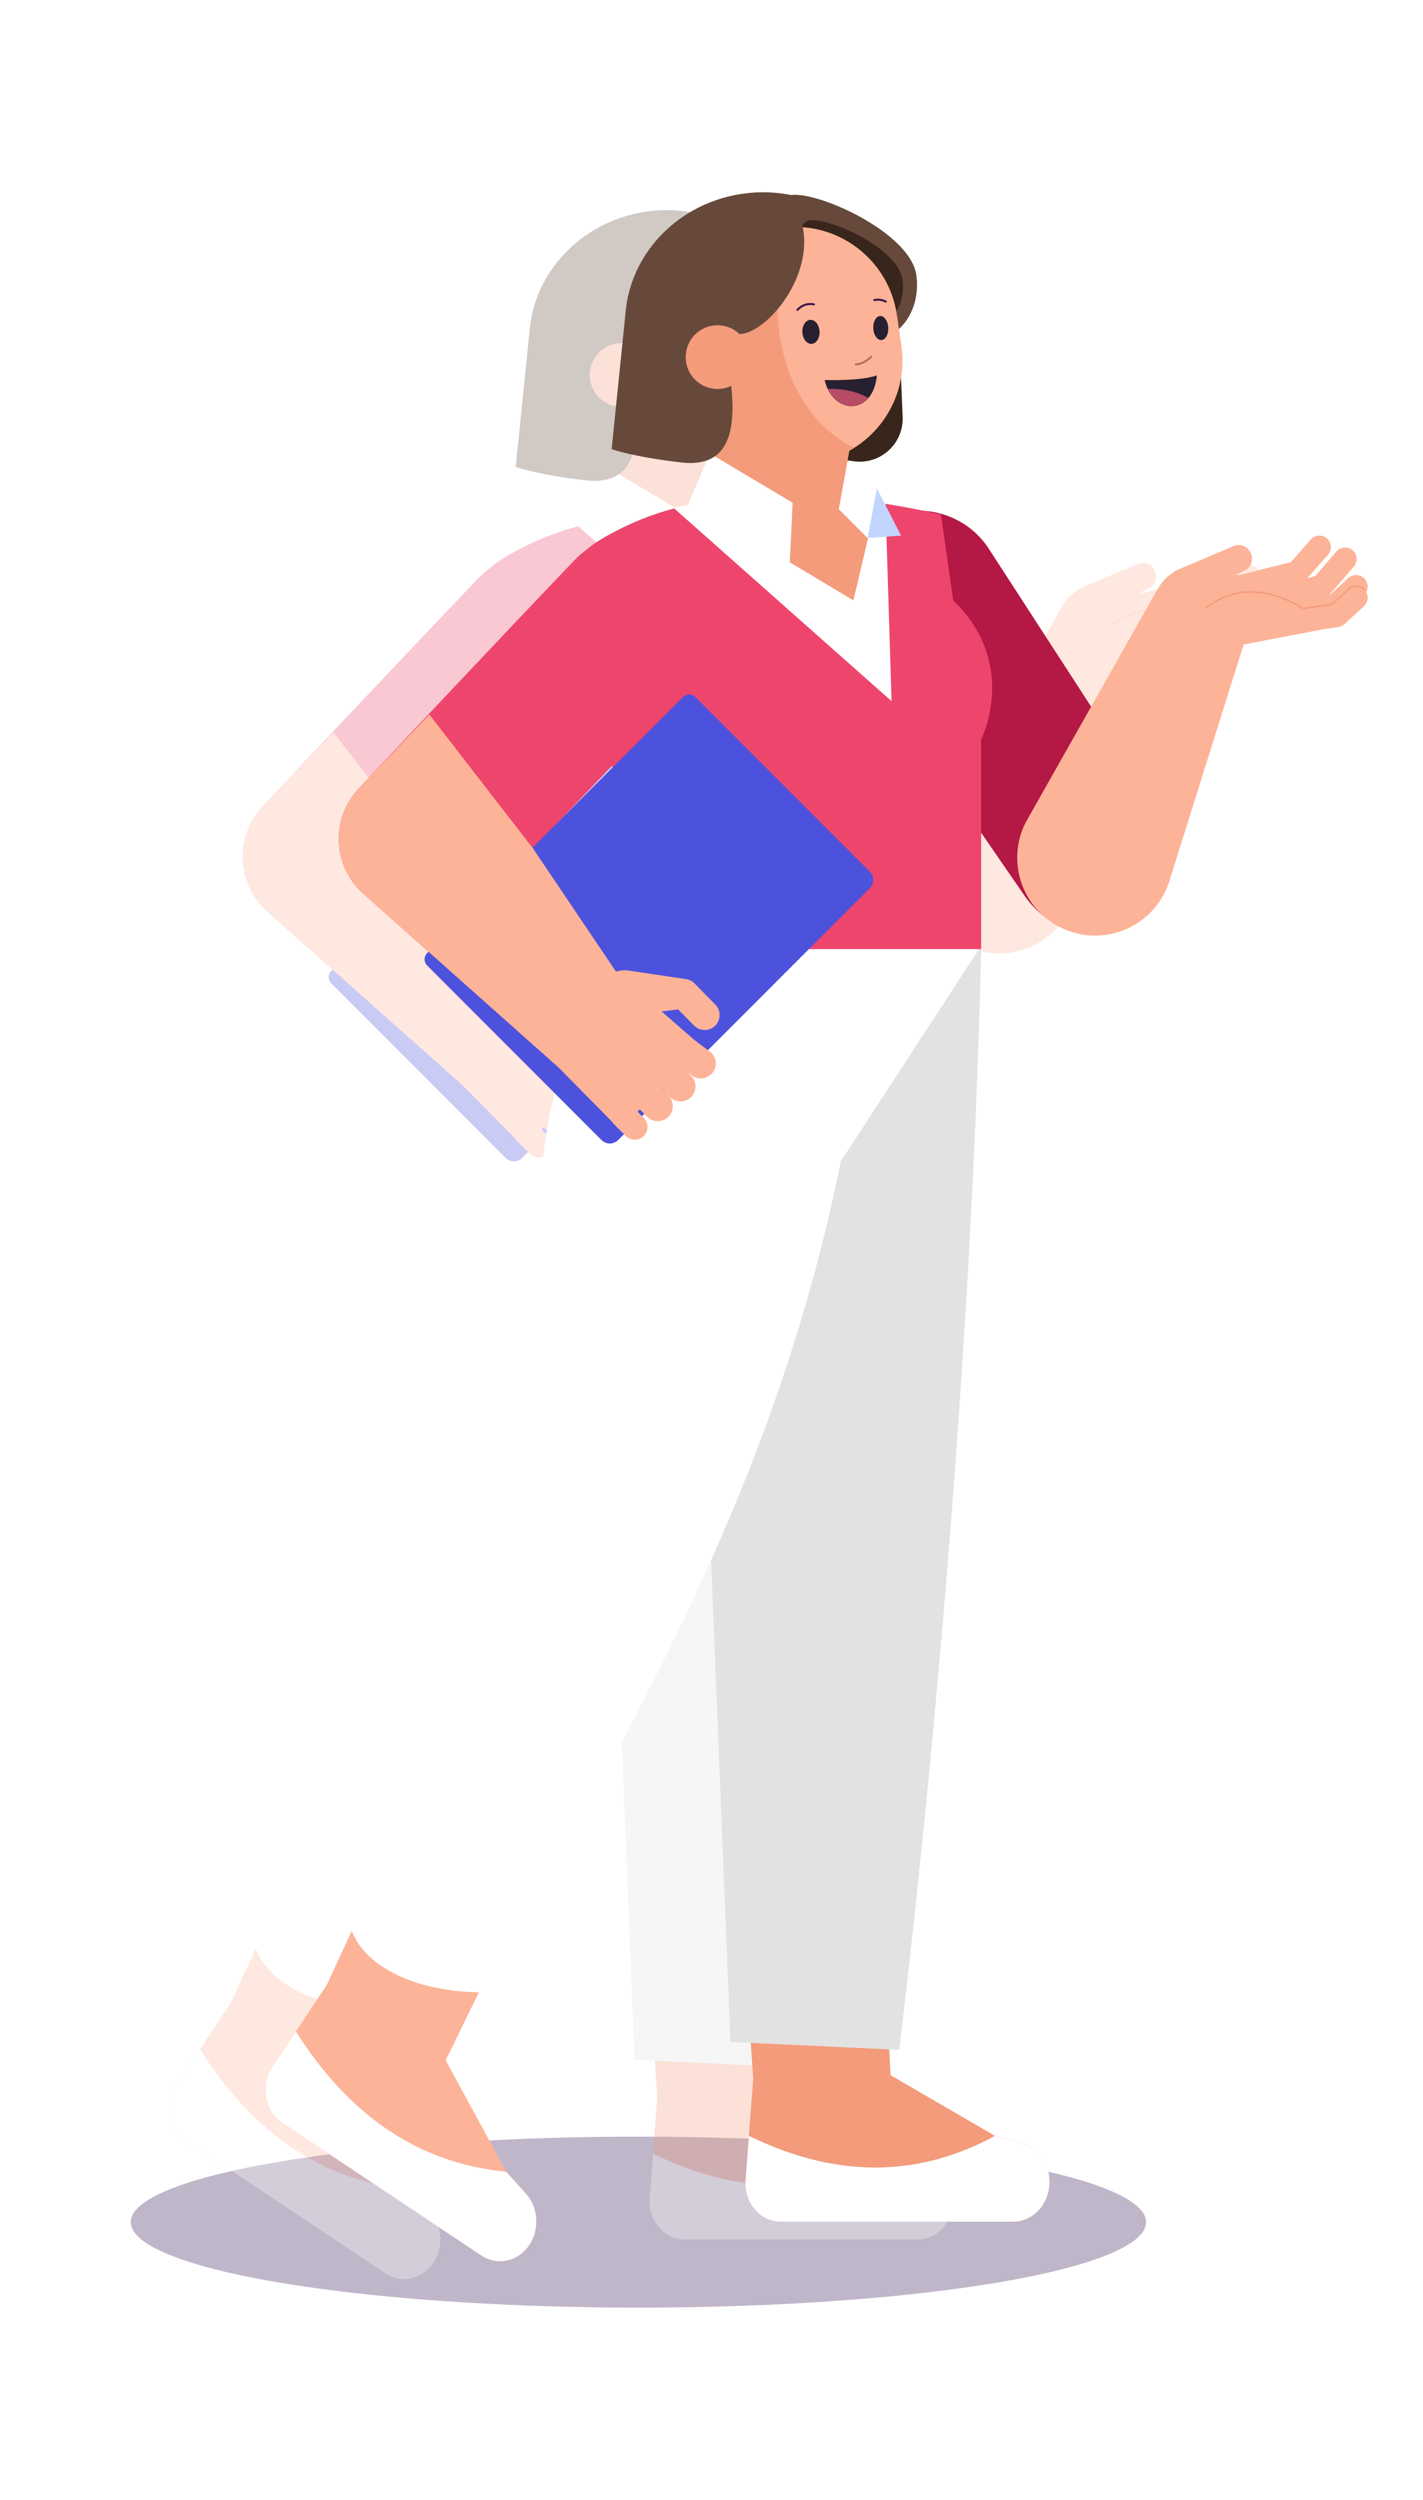 <svg width="740" height="1300" viewBox="0 0 740 1300" fill="none" xmlns="http://www.w3.org/2000/svg">
<g clip-path="url(#clip0_1200_2724)">
<g filter="url(#filter0_f_1200_2724)">
<ellipse cx="332" cy="1155.54" rx="264" ry="44.458" fill="#2C0C4B" fill-opacity="0.3" style="mix-blend-mode:multiply"/>
</g>
<g opacity="0.3" clip-path="url(#clip1_1200_2724)" filter="url(#filter1_f_1200_2724)">
<path d="M410.419 1031.42L413.232 1088.41L467.513 1119.96L481.631 1123.84C489.992 1126.16 495.852 1134.4 495.852 1143.89C495.852 1155.31 487.413 1164.56 477.02 1164.56H355.902C345.275 1164.56 336.914 1154.61 337.8 1142.98L341.811 1090.18L337.722 1031.44H410.419V1031.42Z" fill="#F39B7A"/>
<path d="M495.878 1143.89C495.878 1155.31 487.439 1164.57 477.046 1164.57H355.928C345.301 1164.57 336.94 1154.61 337.826 1142.98L339.571 1119.96C383.33 1141.31 426.047 1142.48 467.513 1119.96L481.631 1123.84C490.018 1126.16 495.878 1134.43 495.878 1143.89Z" fill="white"/>
<path d="M460.324 502.797C456.469 676.224 439.799 891.052 417.738 1075.25L329.986 1071.13L307.091 502.823L460.324 502.797Z" fill="#E2E2E2"/>
<path d="M206.419 1030.38L181.883 1080.67L213.374 1138.57L223.584 1149.94C229.653 1156.69 230.747 1167.1 226.267 1175.18C220.876 1184.93 209.285 1188.03 200.403 1182.11L96.892 1113.1C87.802 1107.05 85.38 1093.76 91.631 1084.35L120.022 1041.51L144.298 988.977L206.419 1030.38Z" fill="#FDB397"/>
<path d="M226.267 1175.21C220.876 1184.96 209.285 1188.06 200.403 1182.14L96.892 1113.1C87.802 1107.05 85.38 1093.76 91.631 1084.35L104.003 1065.68C131.326 1108.88 167.245 1134.22 213.348 1138.6L223.558 1149.97C229.653 1156.72 230.747 1167.12 226.267 1175.21Z" fill="white"/>
<path d="M459.257 502.798L387.367 613.131C352.334 786.532 275.835 910.866 202.122 1045.34C162.739 1045.6 126.221 1028.03 131.118 995.025C133.384 973.255 168.209 877.521 182.014 847.748C218.557 768.934 217.151 752.952 217.151 752.952C217.151 752.952 226.971 640.324 235.28 592.483C243.588 544.642 277.475 498.809 277.475 498.809L459.257 502.798Z" fill="white"/>
<path d="M464.336 294.668L552.166 430.187C579.801 476.646 515.961 519.377 483.61 476.099L392.003 343.083C378.355 323.269 383.356 296.154 403.125 282.519C423.234 268.597 451.052 274.124 464.336 294.668Z" fill="#B41844"/>
<path d="M547.712 323.371L596.836 344.411L558 468.119C550.499 490.593 525.415 501.856 503.666 492.548C482.204 483.345 472.931 457.951 483.402 437.094L547.712 323.371Z" fill="#FDB397"/>
<path d="M645.622 335.104L596.81 344.438L567.09 352.807L547.686 323.372L552.817 314.534C557.349 306.713 566.387 302.672 575.269 304.497L629.212 315.759L645.622 335.104Z" fill="#FDB397"/>
<path d="M562.115 305.773L591.496 293.284C599.857 289.947 605.249 301.888 597.279 306.007L568.575 319.955C558.964 324.257 552.556 310.153 562.115 305.773Z" fill="#FDB397"/>
<path d="M595.195 320.322C592.512 320.322 590.064 318.497 589.386 315.785C588.579 312.578 590.533 309.32 593.736 308.511L621.372 301.602L631.739 289.818C633.927 287.341 637.703 287.081 640.178 289.271C642.652 291.461 642.913 295.241 640.725 297.718L629.134 310.91C628.327 311.822 627.259 312.474 626.087 312.761L596.628 320.113C596.159 320.269 595.664 320.322 595.195 320.322Z" fill="#FDB397"/>
<path d="M615.72 337.008C613.037 337.008 610.589 335.183 609.911 332.472C609.104 329.265 611.057 326.006 614.261 325.198L642.236 318.211L651.274 309.894C653.722 307.652 657.499 307.834 659.739 310.259C661.979 312.71 661.823 316.49 659.374 318.732L649.19 328.066C648.461 328.743 647.549 329.213 646.585 329.473L617.126 336.826C616.684 336.956 616.215 337.008 615.72 337.008Z" fill="#FDB397"/>
<path d="M604.259 328.482C601.577 328.482 599.128 326.657 598.451 323.945C597.643 320.739 599.597 317.48 602.801 316.672L633.953 308.902L645.101 296.049C647.263 293.546 651.04 293.286 653.54 295.449C656.041 297.613 656.301 301.394 654.139 303.897L641.767 318.184C640.959 319.122 639.892 319.774 638.693 320.061L605.692 328.299C605.223 328.43 604.728 328.482 604.259 328.482Z" fill="#FDB397"/>
<path d="M616.423 339.221C613.454 339.221 610.901 337.031 610.484 334.007C610.042 330.722 612.36 327.724 615.642 327.281L642.522 323.735L651.3 315.679C653.748 313.437 657.525 313.619 659.765 316.044C662.005 318.495 661.849 322.275 659.4 324.517L649.216 333.851C648.304 334.685 647.184 335.206 645.96 335.363L617.231 339.169C616.97 339.195 616.684 339.221 616.423 339.221Z" fill="#FDB397"/>
<path d="M577.171 325.69C577.171 325.69 596.419 306.345 627.754 325.69L642.548 323.735L651.326 315.679C653.775 313.437 657.551 313.619 659.791 316.044" stroke="#F39B7A" stroke-width="0.747" stroke-miterlimit="10"/>
<path d="M445.816 321.471L439.435 276.836C382.184 263.801 320.114 261.246 275.131 283.067C243.771 298.293 244.005 305.411 246.714 338.912C249.553 374.109 281.33 432.821 296.464 474.431L276.355 502.823H460.324V393.897C460.324 393.871 480.224 354.529 445.816 321.471Z" fill="#EE456D"/>
<path d="M410.575 271.312L413.753 373.903L300.371 273.371C334.648 265.68 371.479 265.237 410.575 271.312Z" fill="white"/>
<path d="M423.598 500.063L420.082 438.065C420.082 438.065 424.067 395.856 413.779 373.93" fill="#EE456D"/>
<path d="M309.826 301.162C292.478 284.529 265.52 283.173 248.902 300.537C208.295 342.981 140.417 415.303 140.417 415.303C139.844 415.902 136.379 419.526 135.937 420.048C121.897 435.847 123.33 460.041 139.114 474.094L240.645 564.431L280.549 529.495L227.283 450.447L311.18 362.743C327.798 345.353 327.199 317.796 309.826 301.162Z" fill="#EE456D"/>
<path d="M262.915 602.128L172.22 511.348C170.449 509.575 170.449 506.707 172.22 504.934L305.293 371.736C307.065 369.963 309.93 369.963 311.701 371.736L402.396 462.516C404.793 464.915 404.793 468.773 402.396 471.172L271.563 602.128C269.166 604.501 265.312 604.501 262.915 602.128Z" fill="#4D52DD"/>
<path d="M240.619 564.429L272.057 596.288L316.519 554.704L270.625 514.789L240.619 564.429Z" fill="#FDB397"/>
<path d="M139.088 474.093L240.619 564.43L280.523 529.495L227.257 450.446L173.392 380.836C154.378 400.728 140.391 415.328 140.391 415.328C139.818 415.928 136.353 419.552 135.911 420.073C121.897 435.846 123.304 460.041 139.088 474.093Z" fill="#FDB397"/>
<path d="M276.381 513.903L305.71 518.257C307.716 518.44 309.825 519.118 311.18 520.578L322.094 531.658C325.115 534.734 325.063 539.662 322.015 542.66C318.942 545.684 314.019 545.632 311.024 542.582L300.11 531.502L305.554 533.822L276.147 537.524C258.227 538.697 258.487 512.287 276.381 513.903Z" fill="#FDB397"/>
<path d="M280.236 601.947C278.543 601.947 276.876 601.321 275.574 600.017L269.297 593.786C266.692 591.205 266.692 587.034 269.244 584.427C271.823 581.82 275.991 581.82 278.595 584.375L284.873 590.606C287.477 593.187 287.477 597.358 284.925 599.965C283.622 601.295 281.929 601.947 280.236 601.947Z" fill="#FDB397"/>
<path d="M292.192 592.302C290.212 592.302 288.233 591.546 286.722 590.033L280.445 583.802C277.397 580.778 277.371 575.851 280.392 572.8C283.414 569.75 288.337 569.724 291.384 572.748L297.662 578.979C300.709 582.003 300.735 586.931 297.714 589.981C296.177 591.546 294.171 592.302 292.192 592.302Z" fill="#FDB397"/>
<path d="M304.017 582.056C302.037 582.056 300.058 581.299 298.547 579.787L292.27 573.556C289.222 570.532 289.196 565.605 292.218 562.554C295.239 559.504 300.162 559.478 303.209 562.502L309.487 568.733C312.534 571.757 312.56 576.685 309.539 579.735C308.028 581.299 306.023 582.056 304.017 582.056Z" fill="#FDB397"/>
<path d="M314.54 570.088C312.925 570.088 311.31 569.593 309.93 568.576L302.246 562.893C298.782 560.338 298.052 555.462 300.605 551.995C303.157 548.527 308.028 547.797 311.492 550.352L319.176 556.036C322.641 558.591 323.37 563.466 320.817 566.934C319.28 568.993 316.91 570.088 314.54 570.088Z" fill="#FDB397"/>
<path d="M401.302 289.066L406.121 263.256L371.036 244.406L370.098 267.975L401.302 289.066Z" fill="white"/>
<path d="M406.121 263.254L418.676 287.787L401.302 289.065L406.121 263.254Z" fill="#C1D5FF"/>
<path d="M418.493 201.465L419.509 226.024C420.082 239.998 407.892 251.079 394.061 249.149L368.926 245.63L385.518 209.469L418.493 201.465Z" fill="#38251C"/>
<path d="M355.309 241.828C393.855 236.182 420.79 202.107 415.47 165.718C410.15 129.33 374.59 104.408 336.043 110.054C297.497 115.7 270.562 149.776 275.882 186.164C281.202 222.553 316.762 247.474 355.309 241.828Z" fill="#66493A"/>
<path d="M375.438 159.751C377.886 176.463 391.3 188.299 405.444 186.24C419.587 184.18 429.042 168.954 426.62 152.243C423.39 130.212 375.594 108.651 361.45 110.711C347.307 112.797 372.989 143.039 375.438 159.751Z" fill="#66493A"/>
<path d="M373.041 158.11C374.839 170.468 393.306 181.339 403.751 179.801C414.195 178.263 421.228 167 419.405 154.642C417.034 138.348 381.637 122.392 371.192 123.904C360.773 125.443 371.244 145.752 373.041 158.11Z" fill="#38251C"/>
<path d="M392.993 237.003L386.299 274.076L401.485 289.276L393.905 321.474L314.67 274.076L328.632 215.129L392.993 237.003Z" fill="#F39B7A"/>
<path d="M373.718 249.725C402.917 245.449 423.129 218.283 418.858 189.057L416.513 173.049C412.242 143.823 385.101 123.591 355.902 127.867C326.73 132.143 306.518 159.309 310.789 188.535L313.133 204.543C317.405 233.769 344.52 254 373.718 249.725Z" fill="#FDB397"/>
<path d="M373.718 249.725C381.22 248.63 388.148 245.997 394.191 242.217C348.245 218.596 347.463 151.801 365.201 127.32C362.154 127.242 359.028 127.398 355.902 127.842C349.26 128.806 343.113 130.97 337.591 134.073L329.856 139.339C315.816 150.863 307.976 169.243 310.789 188.536L313.133 204.543C317.405 233.769 344.52 254.001 373.718 249.725Z" fill="#F39B7A"/>
<path d="M319.307 245.086L362.31 270.714L360.773 303.016L307.846 271.627L319.307 245.086Z" fill="white"/>
<path d="M362.44 120.882C362.44 120.882 324.438 170.835 329.309 201.964C334.179 233.093 329.543 252.621 304.538 249.779C279.533 246.937 268.177 242.844 268.177 242.844L275.47 171.382C275.47 171.356 325.48 114.182 362.44 120.882Z" fill="#66493A"/>
<path d="M367.129 125.496C374.969 156.26 341.733 190.153 330.246 181.654C328.527 180.376 324.151 120.777 324.151 120.777L367.129 125.496Z" fill="#66493A"/>
<path d="M339.389 198.728C337.331 207.645 328.423 213.224 319.515 211.138C310.607 209.078 305.033 200.162 307.117 191.246C309.174 182.329 318.083 176.75 326.991 178.836C335.899 180.895 341.447 189.812 339.389 198.728Z" fill="#F39B7A"/>
<path d="M364.811 170.444C364.811 170.444 367.832 166.481 373.38 167.55" stroke="#381646" stroke-width="1.053" stroke-miterlimit="10" stroke-linecap="round" stroke-linejoin="round"/>
<path d="M410.757 166.141C409.325 165.384 407.319 164.811 404.766 165.306" stroke="#381646" stroke-width="1.053" stroke-miterlimit="10" stroke-linecap="round" stroke-linejoin="round"/>
<path d="M367.363 182.072C367.546 185.513 369.681 188.225 372.156 188.094C374.63 187.964 376.48 185.07 376.297 181.629C376.115 178.187 373.979 175.476 371.505 175.606C369.056 175.71 367.207 178.604 367.363 182.072Z" fill="#262030"/>
<path d="M404.246 180.064C404.428 183.505 406.303 186.216 408.465 186.112C410.627 186.008 412.216 183.114 412.034 179.673C411.851 176.231 409.976 173.52 407.814 173.624C405.652 173.728 404.063 176.596 404.246 180.064Z" fill="#262030"/>
<path d="M403.152 194.82C400.521 197.297 397.864 198.627 395.129 198.783" stroke="#B76D56" stroke-width="1.032" stroke-miterlimit="10" stroke-linecap="round" stroke-linejoin="round"/>
<path d="M378.928 206.889C378.928 206.889 397.578 207.567 406.121 204.465C404.219 225.4 383.356 225.4 378.928 206.889Z" fill="#262030"/>
<path d="M401.667 216.303C396.536 213.018 388.07 211.193 380.595 211.558C385.336 221.413 395.65 223.264 401.667 216.303Z" fill="#B84B66"/>
</g>
<g clip-path="url(#clip2_1200_2724)">
<path d="M460.309 1022.14L463.122 1079.13L517.403 1110.68L531.521 1114.56C539.882 1116.88 545.742 1125.12 545.742 1134.61C545.742 1146.03 537.303 1155.29 526.91 1155.29H405.793C395.165 1155.29 386.804 1145.33 387.69 1133.7L391.701 1080.91L387.612 1022.17H460.309V1022.14Z" fill="#F39B7A"/>
<path d="M545.768 1134.61C545.768 1146.03 537.329 1155.29 526.937 1155.29H405.819C395.191 1155.29 386.83 1145.33 387.716 1133.7L389.461 1110.68C433.22 1132.03 475.937 1133.21 517.403 1110.68L531.521 1114.56C539.908 1116.88 545.768 1125.15 545.768 1134.61Z" fill="white"/>
<path d="M510.214 493.52C506.36 666.946 489.69 881.774 467.628 1065.97L379.876 1061.85L356.981 493.546L510.214 493.52Z" fill="#E2E2E2"/>
<path d="M256.31 1021.1L231.773 1071.39L263.264 1129.3L273.475 1140.66C279.543 1147.42 280.637 1157.82 276.157 1165.9C270.766 1175.65 259.175 1178.75 250.293 1172.84L146.783 1103.82C137.692 1097.78 135.27 1084.48 141.521 1075.07L169.912 1032.23L194.188 979.699L256.31 1021.1Z" fill="#FDB397"/>
<path d="M276.157 1165.93C270.766 1175.68 259.175 1178.78 250.293 1172.86L146.783 1103.83C137.692 1097.78 135.27 1084.48 141.521 1075.07L153.893 1056.4C181.216 1099.6 217.135 1124.94 263.238 1129.32L273.448 1140.69C279.543 1147.44 280.637 1157.85 276.157 1165.93Z" fill="white"/>
<path d="M509.147 493.52L437.257 603.854C402.224 777.255 325.725 901.589 252.012 1036.07C212.629 1036.33 176.111 1018.75 181.008 985.747C183.274 963.978 218.099 868.244 231.904 838.47C268.448 759.657 267.041 743.675 267.041 743.675C267.041 743.675 276.861 631.047 285.17 583.206C293.479 535.365 327.366 489.531 327.366 489.531L509.147 493.52Z" fill="white"/>
<path d="M514.226 285.391L602.056 420.91C629.692 467.369 565.851 510.1 533.5 466.822L441.894 333.806C428.245 313.991 433.246 286.877 453.016 273.242C473.124 259.32 500.942 264.847 514.226 285.391Z" fill="#B41844"/>
<path d="M597.602 314.094L646.726 335.133L607.89 458.842C600.389 481.315 575.306 492.578 553.556 483.271C532.094 474.068 522.821 448.674 533.292 427.817L597.602 314.094Z" fill="#FDB397"/>
<path d="M695.512 325.827L646.7 335.161L616.981 343.529L597.576 314.095L602.707 305.257C607.239 297.435 616.277 293.394 625.159 295.219L679.102 306.482L695.512 325.827Z" fill="#FDB397"/>
<path d="M612.006 296.495L641.386 284.007C649.748 280.67 655.139 292.611 647.169 296.73L618.465 310.678C608.854 314.98 602.446 300.875 612.006 296.495Z" fill="#FDB397"/>
<path d="M645.085 311.044C642.402 311.044 639.954 309.219 639.277 306.508C638.469 303.301 640.423 300.042 643.626 299.234L671.262 292.325L681.629 280.541C683.817 278.064 687.594 277.803 690.068 279.993C692.542 282.183 692.803 285.964 690.615 288.44L679.024 301.633C678.217 302.545 677.149 303.197 675.977 303.484L646.518 310.836C646.049 310.992 645.554 311.044 645.085 311.044Z" fill="#FDB397"/>
<path d="M665.61 327.731C662.927 327.731 660.479 325.906 659.802 323.194C658.994 319.988 660.948 316.729 664.151 315.92L692.126 308.933L701.164 300.617C703.612 298.374 707.389 298.557 709.629 300.982C711.869 303.432 711.713 307.213 709.265 309.455L699.08 318.788C698.351 319.466 697.439 319.935 696.476 320.196L667.017 327.548C666.574 327.679 666.105 327.731 665.61 327.731Z" fill="#FDB397"/>
<path d="M654.15 319.205C651.467 319.205 649.018 317.38 648.341 314.668C647.534 311.461 649.487 308.202 652.691 307.394L683.843 299.625L694.991 286.772C697.153 284.269 700.93 284.008 703.43 286.172C705.931 288.336 706.191 292.116 704.029 294.619L691.657 308.906C690.85 309.845 689.782 310.497 688.583 310.783L655.582 319.022C655.113 319.152 654.618 319.205 654.15 319.205Z" fill="#FDB397"/>
<path d="M666.313 329.944C663.344 329.944 660.791 327.754 660.375 324.73C659.932 321.445 662.25 318.447 665.532 318.003L692.412 314.458L701.19 306.402C703.638 304.16 707.415 304.342 709.655 306.767C711.895 309.217 711.739 312.998 709.291 315.24L699.106 324.573C698.195 325.408 697.075 325.929 695.85 326.086L667.121 329.892C666.86 329.918 666.574 329.944 666.313 329.944Z" fill="#FDB397"/>
<path d="M627.061 316.413C627.061 316.413 646.309 297.068 677.644 316.413L692.438 314.458L701.216 306.402C703.665 304.16 707.441 304.342 709.681 306.767" stroke="#F39B7A" stroke-width="0.747" stroke-miterlimit="10"/>
<path d="M495.706 312.193L489.325 267.559C432.074 254.523 370.004 251.968 325.021 273.79C293.661 289.016 293.895 296.133 296.604 329.635C299.443 364.831 331.22 423.544 346.354 465.154L326.245 493.546H510.215V384.619C510.215 384.593 530.114 345.252 495.706 312.193Z" fill="#EE456D"/>
<path d="M460.465 262.034L463.643 364.625L350.261 264.094C384.538 256.403 421.369 255.96 460.465 262.034Z" fill="white"/>
<path d="M473.489 490.786L469.972 428.788C469.972 428.788 473.957 386.578 463.669 364.652" fill="#EE456D"/>
<path d="M359.716 291.885C342.368 275.252 315.41 273.896 298.792 291.259C258.185 333.704 190.307 406.025 190.307 406.025C189.734 406.625 186.27 410.249 185.827 410.77C171.788 426.57 173.22 450.764 189.005 464.816L290.535 555.154L330.439 520.218L277.173 441.17L361.07 353.466C377.688 336.076 377.089 308.519 359.716 291.885Z" fill="#EE456D"/>
<path d="M312.805 592.851L222.11 502.071C220.339 500.298 220.339 497.43 222.11 495.657L355.184 362.459C356.955 360.686 359.82 360.686 361.591 362.459L452.286 453.239C454.683 455.638 454.683 459.496 452.286 461.895L321.453 592.851C319.057 595.224 315.202 595.224 312.805 592.851Z" fill="#4D52DD"/>
<path d="M290.509 555.152L321.948 587.011L366.41 545.427L320.515 505.512L290.509 555.152Z" fill="#FDB397"/>
<path d="M188.978 464.816L290.509 555.153L330.413 520.217L277.147 441.169L223.282 371.559C204.268 391.451 190.281 406.051 190.281 406.051C189.708 406.651 186.244 410.275 185.801 410.796C171.788 426.569 173.194 450.763 188.978 464.816Z" fill="#FDB397"/>
<path d="M326.271 504.626L355.6 508.98C357.606 509.162 359.716 509.84 361.07 511.3L371.984 522.381C375.005 525.457 374.953 530.384 371.906 533.383C368.832 536.407 363.909 536.355 360.914 533.304L350 522.224L355.444 524.545L326.037 528.247C308.117 529.42 308.377 503.01 326.271 504.626Z" fill="#FDB397"/>
<path d="M330.126 592.669C328.433 592.669 326.766 592.044 325.464 590.74L319.187 584.509C316.582 581.928 316.582 577.757 319.135 575.149C321.713 572.542 325.881 572.542 328.485 575.097L334.763 581.328C337.367 583.909 337.367 588.081 334.815 590.688C333.512 592.018 331.819 592.669 330.126 592.669Z" fill="#FDB397"/>
<path d="M342.082 583.024C340.102 583.024 338.123 582.268 336.612 580.756L330.335 574.525C327.287 571.501 327.261 566.573 330.283 563.523C333.304 560.473 338.227 560.446 341.274 563.471L347.552 569.702C350.599 572.726 350.625 577.654 347.604 580.704C346.067 582.268 344.061 583.024 342.082 583.024Z" fill="#FDB397"/>
<path d="M353.907 572.778C351.927 572.778 349.948 572.022 348.437 570.51L342.16 564.279C339.112 561.255 339.086 556.327 342.108 553.277C345.129 550.226 350.052 550.2 353.1 553.225L359.377 559.456C362.424 562.48 362.45 567.407 359.429 570.458C357.918 572.022 355.913 572.778 353.907 572.778Z" fill="#FDB397"/>
<path d="M364.43 560.811C362.815 560.811 361.2 560.316 359.82 559.299L352.136 553.615C348.672 551.06 347.942 546.185 350.495 542.718C353.048 539.25 357.918 538.52 361.383 541.075L369.066 546.759C372.531 549.314 373.26 554.189 370.707 557.656C369.171 559.716 366.8 560.811 364.43 560.811Z" fill="#FDB397"/>
<path d="M451.192 279.789L456.011 253.978L420.926 235.129L419.988 258.697L451.192 279.789Z" fill="white"/>
<path d="M456.011 253.977L468.566 278.51L451.192 279.787L456.011 253.977Z" fill="#C1D5FF"/>
<path d="M468.383 192.188L469.399 216.747C469.972 230.721 457.782 241.801 443.951 239.872L418.816 236.352L435.408 200.191L468.383 192.188Z" fill="#38251C"/>
<path d="M405.199 232.551C443.745 226.905 470.68 192.829 465.36 156.441C460.04 120.053 424.48 95.131 385.933 100.777C347.387 106.423 320.452 140.499 325.772 176.887C331.092 213.276 366.652 238.197 405.199 232.551Z" fill="#66493A"/>
<path d="M425.328 150.474C427.776 167.186 441.19 179.022 455.334 176.962C469.477 174.903 478.932 159.677 476.51 142.965C473.28 120.935 425.484 99.374 411.341 101.434C397.197 103.519 422.879 133.762 425.328 150.474Z" fill="#66493A"/>
<path d="M422.931 148.833C424.729 161.19 443.196 172.062 453.641 170.524C464.086 168.986 471.118 157.723 469.295 145.365C466.925 129.07 431.527 113.115 421.082 114.627C410.663 116.165 421.134 136.475 422.931 148.833Z" fill="#38251C"/>
<path d="M442.883 227.725L436.189 264.799L451.375 279.998L443.795 312.197L364.561 264.799L378.522 205.852L442.883 227.725Z" fill="#F39B7A"/>
<path d="M423.609 240.447C452.807 236.172 473.019 209.005 468.748 179.779L466.404 163.771C462.132 134.545 434.991 114.314 405.793 118.59C376.62 122.865 356.408 150.032 360.679 179.258L363.024 195.266C367.295 224.492 394.41 244.723 423.609 240.447Z" fill="#FDB397"/>
<path d="M423.609 240.448C431.11 239.353 438.039 236.72 444.081 232.939C398.135 209.319 397.353 142.524 415.091 118.043C412.044 117.965 408.918 118.121 405.793 118.564C399.151 119.529 393.004 121.693 387.482 124.795L379.746 130.062C365.706 141.585 357.866 159.965 360.679 179.258L363.024 195.266C367.295 224.492 394.41 244.723 423.609 240.448Z" fill="#F39B7A"/>
<path d="M369.197 235.809L412.2 261.437L410.663 293.739L357.736 262.349L369.197 235.809Z" fill="white"/>
<path d="M412.33 111.605C412.33 111.605 374.328 161.557 379.199 192.687C384.069 223.816 379.433 243.343 354.428 240.501C329.423 237.66 318.067 233.566 318.067 233.566L325.36 162.105C325.36 162.079 375.37 104.904 412.33 111.605Z" fill="#66493A"/>
<path d="M417.019 116.219C424.859 146.983 391.623 180.876 380.136 172.377C378.417 171.099 374.042 111.5 374.042 111.5L417.019 116.219Z" fill="#66493A"/>
<path d="M389.279 189.451C387.221 198.367 378.313 203.946 369.405 201.861C360.497 199.801 354.923 190.885 357.007 181.968C359.065 173.052 367.973 167.473 376.881 169.558C385.789 171.618 391.337 180.534 389.279 189.451Z" fill="#F39B7A"/>
<path d="M414.701 161.167C414.701 161.167 417.722 157.204 423.27 158.273" stroke="#381646" stroke-width="1.053" stroke-miterlimit="10" stroke-linecap="round" stroke-linejoin="round"/>
<path d="M460.647 156.863C459.215 156.107 457.209 155.534 454.656 156.029" stroke="#381646" stroke-width="1.053" stroke-miterlimit="10" stroke-linecap="round" stroke-linejoin="round"/>
<path d="M417.253 172.794C417.436 176.236 419.572 178.947 422.046 178.817C424.52 178.687 426.37 175.793 426.187 172.351C426.005 168.91 423.869 166.198 421.395 166.329C418.946 166.433 417.097 169.327 417.253 172.794Z" fill="#262030"/>
<path d="M454.136 170.786C454.318 174.228 456.194 176.939 458.355 176.835C460.517 176.731 462.106 173.837 461.924 170.395C461.742 166.954 459.866 164.242 457.704 164.347C455.542 164.451 453.953 167.319 454.136 170.786Z" fill="#262030"/>
<path d="M453.042 185.543C450.411 188.02 447.754 189.349 445.019 189.506" stroke="#B76D56" stroke-width="1.032" stroke-miterlimit="10" stroke-linecap="round" stroke-linejoin="round"/>
<path d="M428.818 197.612C428.818 197.612 447.468 198.29 456.011 195.188C454.11 216.123 433.246 216.123 428.818 197.612Z" fill="#262030"/>
<path d="M451.557 207.025C446.426 203.74 437.961 201.915 430.485 202.28C435.226 212.135 445.54 213.986 451.557 207.025Z" fill="#B84B66"/>
</g>
</g>
<defs>
<filter id="filter0_f_1200_2724" x="-12" y="1031.08" width="688" height="248.918" filterUnits="userSpaceOnUse" color-interpolation-filters="sRGB">
<feFlood flood-opacity="0" result="BackgroundImageFix"/>
<feBlend mode="normal" in="SourceGraphic" in2="BackgroundImageFix" result="shape"/>
<feGaussianBlur stdDeviation="40" result="effect1_foregroundBlur_1200_2724"/>
</filter>
<filter id="filter1_f_1200_2724" x="38.167" y="59.277" width="673.188" height="1175.89" filterUnits="userSpaceOnUse" color-interpolation-filters="sRGB">
<feFlood flood-opacity="0" result="BackgroundImageFix"/>
<feBlend mode="normal" in="SourceGraphic" in2="BackgroundImageFix" result="shape"/>
<feGaussianBlur stdDeviation="25" result="effect1_foregroundBlur_1200_2724"/>
</filter>
<clipPath id="clip0_1200_2724">
<rect width="740" height="1300" fill="white"/>
</clipPath>
<clipPath id="clip1_1200_2724">
<rect width="573.187" height="1075.89" fill="white" transform="translate(88.167 109.277)"/>
</clipPath>
<clipPath id="clip2_1200_2724">
<rect width="573.187" height="1075.89" fill="white" transform="translate(138.057 100)"/>
</clipPath>
</defs>
</svg>
